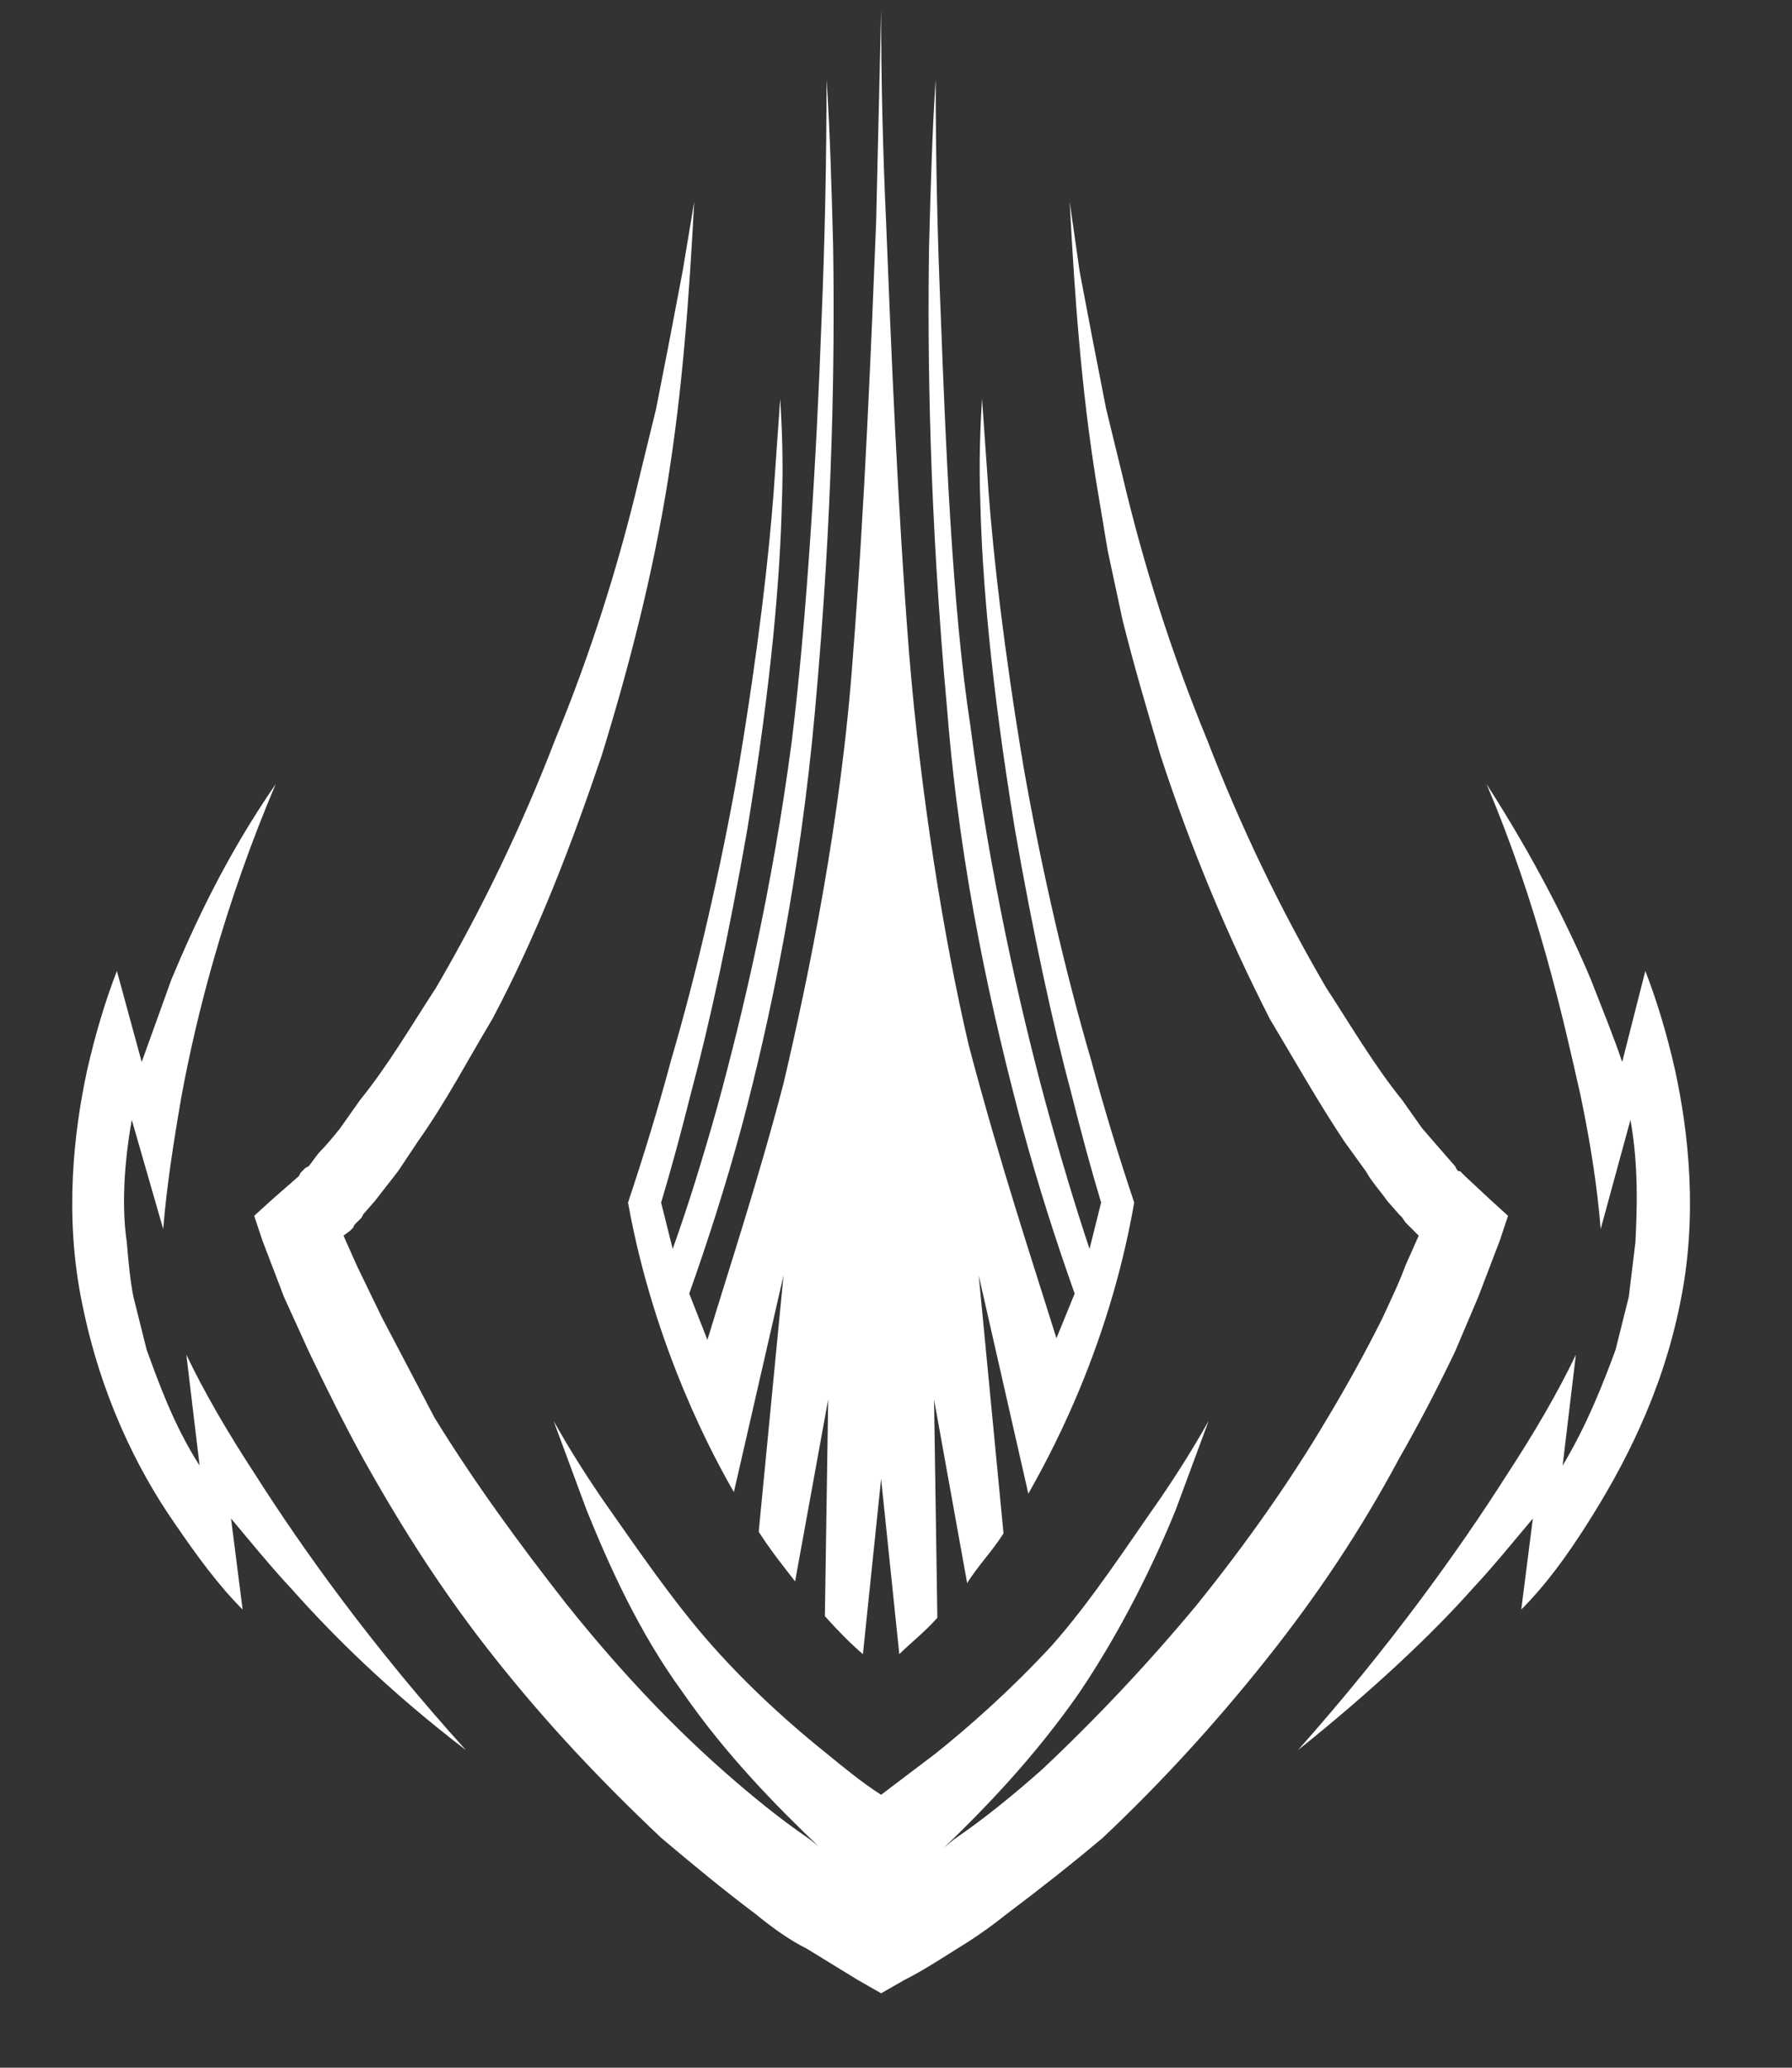 <svg width="13" height="15" viewBox="0 0 13 15" fill="none" xmlns="http://www.w3.org/2000/svg">
<rect x="0" y="0" width="13" height="15" fill="#333333" stroke="none"/>
<path d="M10.724 9.408L10.88 9L10.94 8.82L10.808 8.7L10.628 8.532L10.604 8.508L10.592 8.496H10.58L10.568 8.484L10.556 8.46L10.472 8.364L10.316 8.184L10.172 7.98C9.968 7.728 9.8 7.44 9.62 7.164C9.284 6.588 8.996 5.988 8.756 5.364C8.504 4.752 8.3 4.116 8.144 3.456L8.024 2.964L7.928 2.472L7.832 1.968L7.76 1.464C7.796 2.148 7.844 2.82 7.952 3.492L8.036 3.996L8.144 4.5C8.228 4.836 8.324 5.16 8.42 5.484C8.636 6.144 8.9 6.78 9.212 7.392C9.392 7.692 9.56 7.992 9.752 8.28L9.908 8.496C9.956 8.58 10.004 8.628 10.064 8.712L10.148 8.808L10.172 8.832L10.196 8.868L10.22 8.892L10.232 8.904L10.244 8.916L10.292 8.964L10.196 9.18C10.148 9.312 10.088 9.432 10.028 9.564C9.908 9.804 9.776 10.044 9.632 10.284C9.356 10.752 9.032 11.208 8.684 11.64C8.336 12.06 7.952 12.468 7.556 12.84C7.352 13.02 7.148 13.188 6.92 13.344L6.848 13.404C7.136 13.128 7.508 12.744 7.832 12.276C8.132 11.832 8.372 11.34 8.528 10.956L8.768 10.308C8.66 10.5 8.54 10.692 8.408 10.884C8.18 11.208 7.916 11.616 7.628 11.94C7.328 12.264 7.028 12.528 6.788 12.72L6.392 13.02C6.26 12.936 6.128 12.828 5.996 12.72C5.756 12.528 5.456 12.264 5.168 11.94C4.88 11.616 4.604 11.208 4.376 10.884C4.244 10.692 4.124 10.5 4.016 10.308L4.256 10.956C4.412 11.34 4.628 11.832 4.952 12.276C5.276 12.744 5.648 13.116 5.936 13.392L5.876 13.344C5.648 13.188 5.444 13.02 5.24 12.84C4.82 12.468 4.448 12.06 4.112 11.64C3.764 11.196 3.44 10.752 3.152 10.284L2.768 9.552L2.588 9.18L2.492 8.964L2.54 8.928L2.564 8.904C2.564 8.892 2.576 8.88 2.588 8.868L2.624 8.832L2.636 8.808L2.72 8.712L2.888 8.496L3.032 8.28C3.236 7.992 3.392 7.692 3.572 7.392C3.896 6.78 4.136 6.156 4.364 5.484C4.568 4.824 4.736 4.164 4.844 3.492C4.952 2.82 5 2.148 5.036 1.464L4.952 1.968L4.856 2.472L4.76 2.964L4.64 3.456C4.484 4.116 4.28 4.752 4.028 5.364C3.788 5.988 3.5 6.588 3.164 7.164C2.984 7.44 2.816 7.728 2.612 7.98L2.468 8.184C2.42 8.244 2.372 8.304 2.312 8.364L2.24 8.46L2.216 8.472L2.204 8.484C2.204 8.484 2.192 8.496 2.18 8.508L2.168 8.532L1.976 8.7L1.844 8.82L1.904 9L2.06 9.408L2.24 9.804C2.372 10.08 2.504 10.344 2.636 10.584C2.924 11.1 3.224 11.568 3.596 12.036C3.968 12.504 4.352 12.912 4.796 13.332C5.024 13.524 5.24 13.704 5.48 13.884C5.612 13.992 5.732 14.076 5.852 14.136L6.224 14.364L6.392 14.46L6.56 14.364C6.68 14.304 6.812 14.22 6.944 14.136C7.064 14.064 7.184 13.98 7.304 13.884C7.544 13.704 7.772 13.524 8 13.332C8.42 12.936 8.816 12.504 9.188 12.036C9.56 11.568 9.872 11.1 10.148 10.584C10.292 10.332 10.424 10.08 10.556 9.804L10.724 9.408ZM11.768 7.704C11.708 7.524 11.624 7.32 11.54 7.104C11.384 6.732 11.132 6.228 10.784 5.688C11.156 6.564 11.336 7.368 11.468 7.956C11.54 8.304 11.588 8.616 11.612 8.916L11.828 8.124C11.888 8.46 11.876 8.772 11.864 9.012L11.816 9.408L11.72 9.792C11.636 10.02 11.516 10.332 11.336 10.632L11.432 9.828C11.3 10.104 11.132 10.392 10.928 10.704C10.592 11.232 10.088 11.94 9.416 12.696C9.956 12.264 10.388 11.856 10.676 11.532C10.844 11.352 10.988 11.172 11.12 11.016L11.036 11.676C11.216 11.496 11.372 11.28 11.516 11.052C11.768 10.656 12.056 10.116 12.188 9.456C12.32 8.82 12.248 8.208 12.152 7.764C12.092 7.5 12.02 7.26 11.936 7.044L11.768 7.704ZM1.448 10.632C1.256 10.332 1.148 10.02 1.064 9.792L0.968 9.408C0.944 9.288 0.932 9.156 0.92 9.012C0.884 8.772 0.896 8.46 0.956 8.124L1.184 8.916C1.208 8.616 1.256 8.304 1.316 7.956C1.424 7.368 1.628 6.564 2 5.688C1.628 6.228 1.4 6.732 1.244 7.104L1.028 7.704L0.848 7.044C0.764 7.26 0.692 7.5 0.632 7.764C0.536 8.208 0.464 8.82 0.596 9.456C0.728 10.116 0.992 10.656 1.268 11.052C1.424 11.28 1.58 11.496 1.76 11.676L1.676 11.016C1.808 11.172 1.952 11.352 2.12 11.532C2.408 11.856 2.816 12.264 3.38 12.696C2.696 11.94 2.192 11.232 1.856 10.704C1.652 10.392 1.484 10.104 1.352 9.828L1.448 10.632ZM5.684 9.252L5.504 11.112C5.588 11.244 5.684 11.364 5.768 11.472L6.008 10.152L5.984 11.724C6.08 11.832 6.176 11.928 6.26 12L6.392 10.728L6.524 12C6.608 11.916 6.704 11.844 6.8 11.736L6.776 10.152L7.016 11.484C7.1 11.352 7.196 11.256 7.28 11.124L7.1 9.252L7.46 10.836C7.58 10.62 8.036 9.828 8.228 8.724C8.12 8.4 8.012 8.052 7.916 7.692C7.736 7.08 7.556 6.312 7.424 5.556C7.28 4.692 7.208 4.044 7.172 3.576L7.124 2.892C7.112 3.096 7.1 3.348 7.112 3.648C7.124 4.164 7.184 4.932 7.364 6.024C7.496 6.78 7.64 7.44 7.772 7.932C7.844 8.22 7.916 8.484 7.988 8.724L7.904 9.06C7.796 8.736 7.688 8.376 7.58 7.98C7.4 7.308 7.184 6.372 7.04 5.268C6.908 4.416 6.86 3.216 6.824 2.268C6.8 1.704 6.788 1.14 6.788 0.576C6.764 0.924 6.752 1.332 6.74 1.788C6.728 2.568 6.74 3.708 6.872 5.16C6.968 6.36 7.208 7.392 7.412 8.16C7.532 8.604 7.664 9.012 7.796 9.384L7.664 9.708C7.484 9.132 7.256 8.448 7.028 7.584C6.848 6.816 6.68 5.772 6.596 4.752C6.512 3.684 6.464 2.52 6.428 1.608C6.404 1.08 6.392 0.564 6.392 0.072L6.356 1.608C6.32 2.52 6.272 3.684 6.188 4.752C6.104 5.94 5.864 7.092 5.684 7.86C5.492 8.592 5.288 9.204 5.132 9.72L5 9.384C5.132 9.012 5.264 8.604 5.384 8.16C5.588 7.392 5.804 6.36 5.912 5.16C6.044 3.708 6.056 2.568 6.044 1.788C6.032 1.332 6.02 0.924 5.996 0.576C5.996 1.164 5.984 1.74 5.96 2.316C5.924 3.312 5.852 4.5 5.744 5.376C5.6 6.468 5.384 7.368 5.204 8.028C5.096 8.412 4.988 8.76 4.88 9.06L4.796 8.724C4.868 8.484 4.94 8.22 5.012 7.932C5.144 7.44 5.288 6.78 5.42 6.024C5.6 4.932 5.66 4.164 5.672 3.648C5.684 3.348 5.672 3.096 5.66 2.892L5.612 3.576C5.576 4.044 5.504 4.692 5.36 5.556C5.228 6.312 5.048 7.08 4.868 7.692C4.772 8.052 4.664 8.4 4.556 8.724C4.748 9.792 5.192 10.596 5.324 10.824L5.684 9.252Z" fill="white"/>
</svg>
